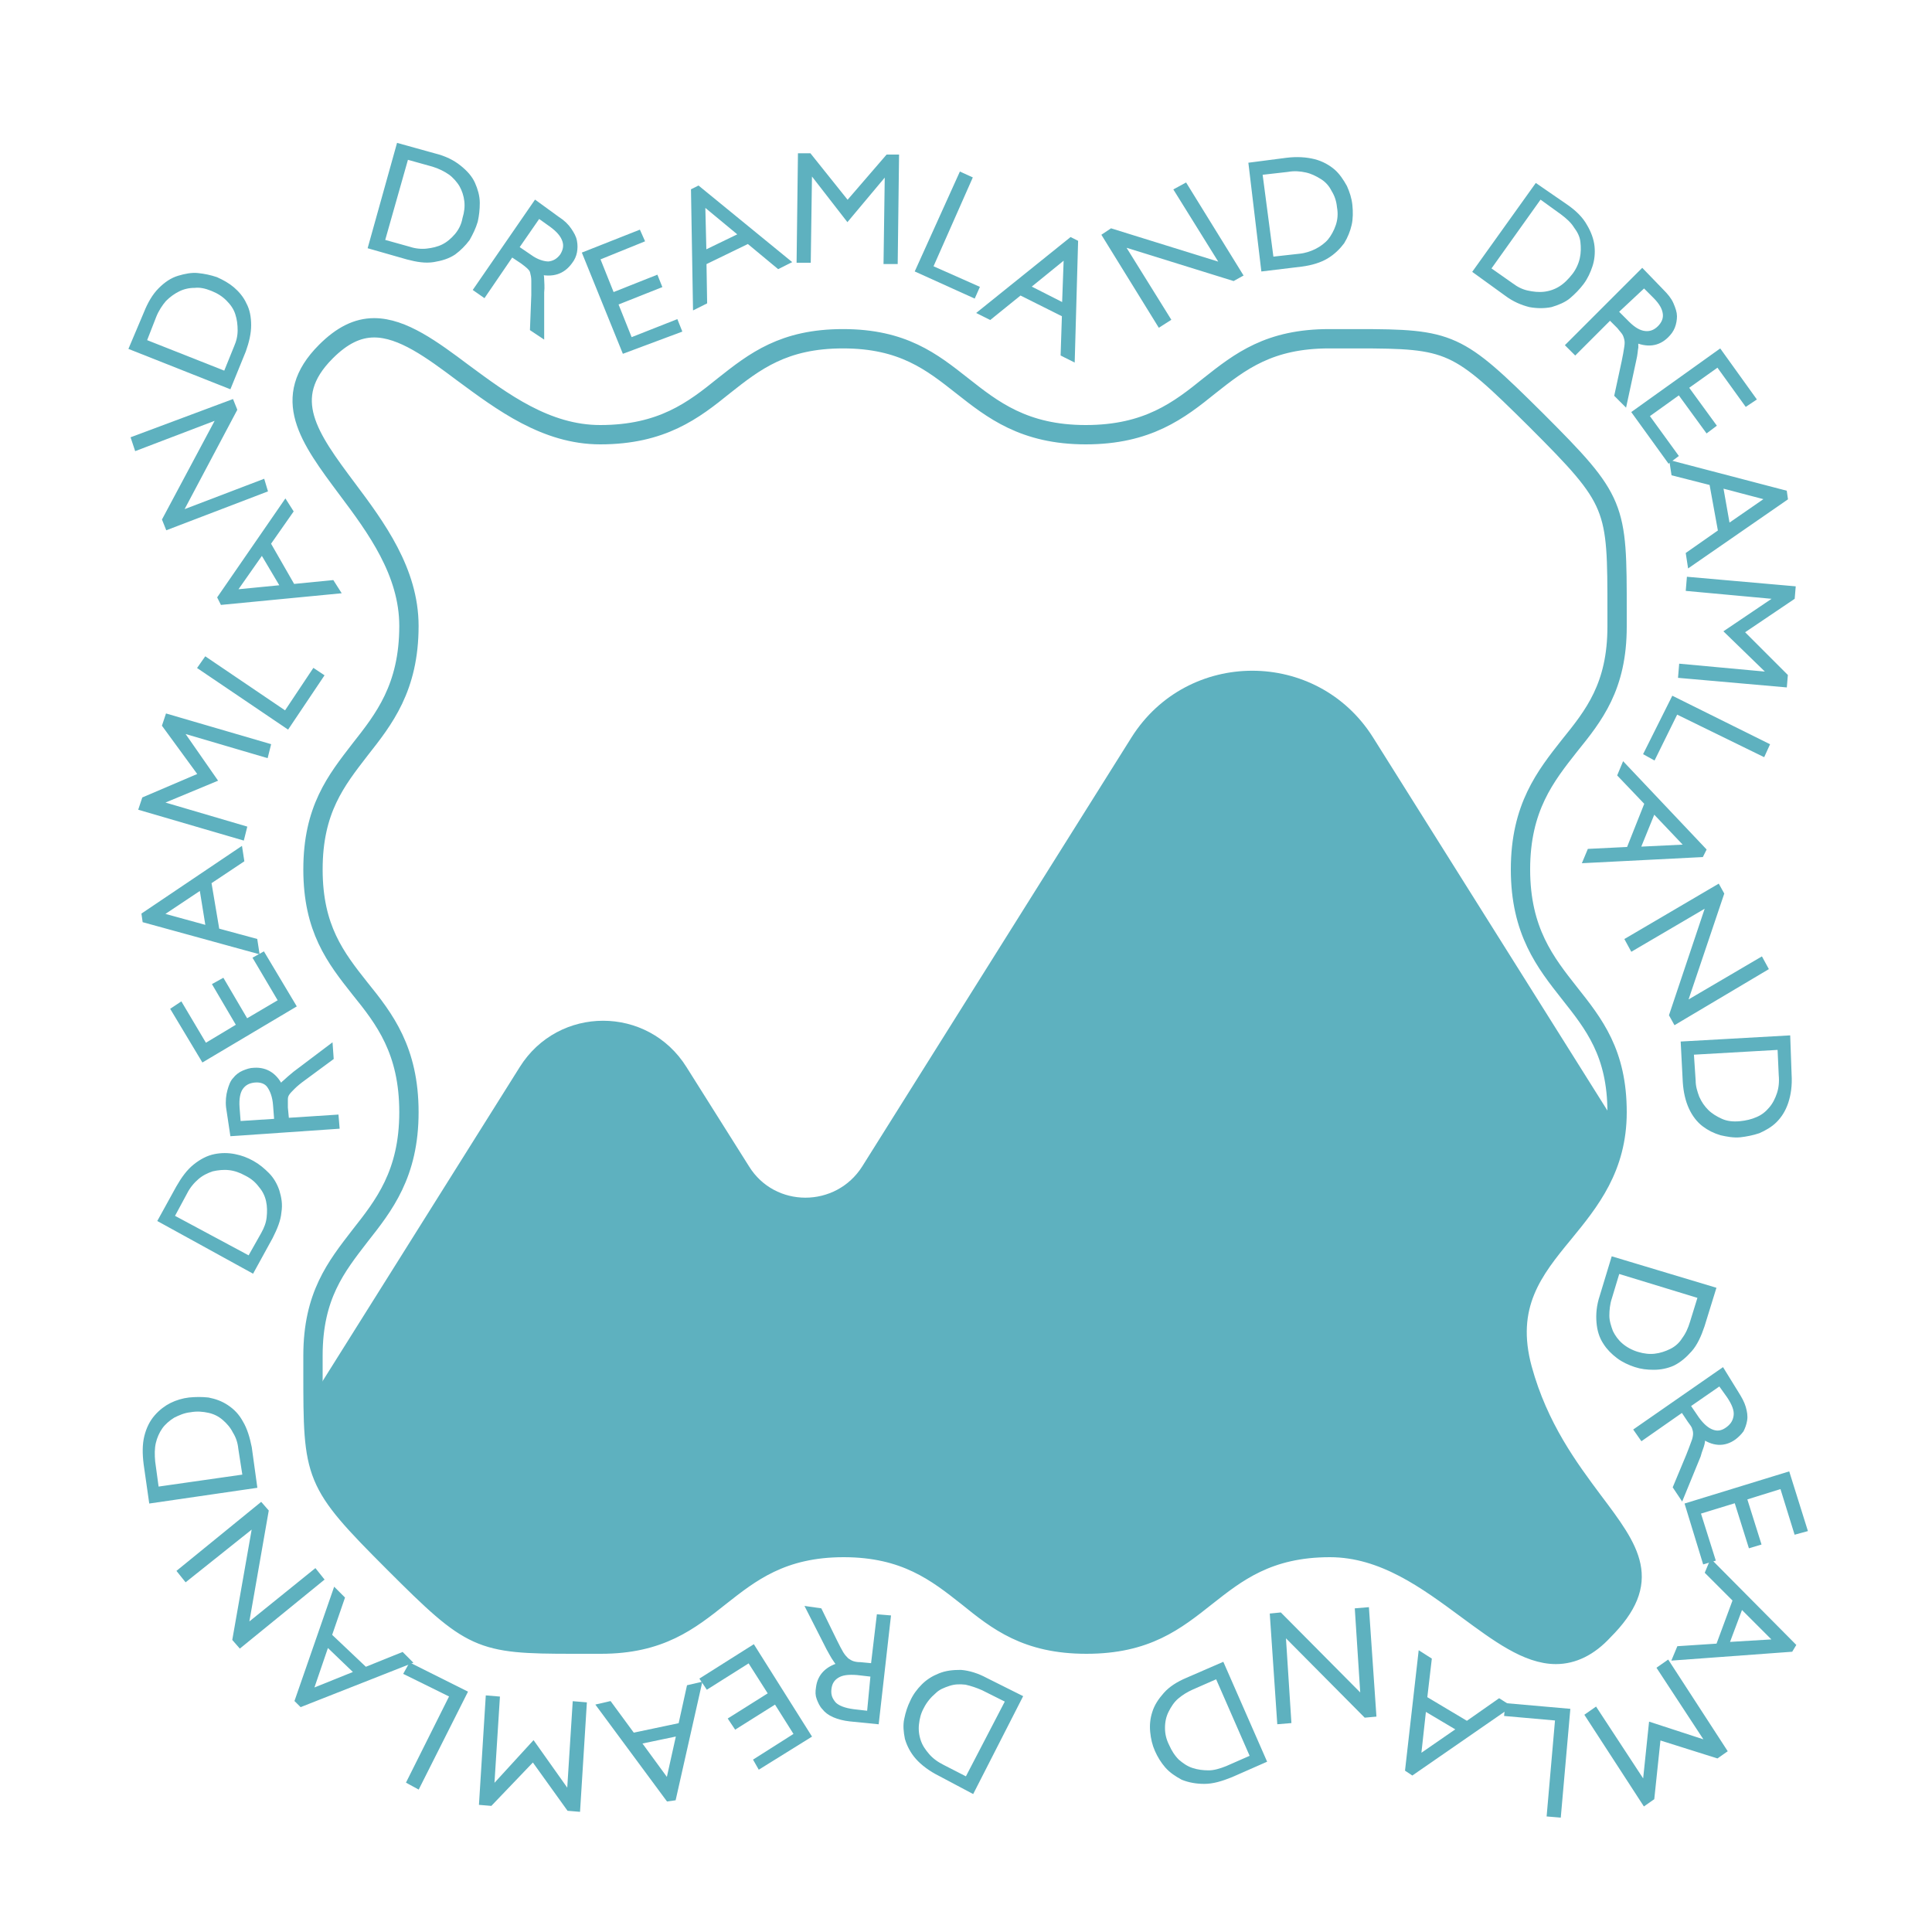 <?xml version="1.0" encoding="utf-8"?>
<!-- Generator: Adobe Illustrator 23.0.0, SVG Export Plug-In . SVG Version: 6.00 Build 0)  -->
<svg version="1.1" id="圖層_1" xmlns="http://www.w3.org/2000/svg" xmlns:xlink="http://www.w3.org/1999/xlink" x="0px" y="0px"
	 viewBox="0 0 300 300" style="enable-background:new 0 0 300 300;" xml:space="preserve">
<style type="text/css">
	.st0{fill:none;stroke:#5EB1BF;stroke-width:3;stroke-miterlimit:10;}
	.st1{clip-path:url(#SVGID_2_);fill:#5EB1BF;}
	.st2{fill:#5EB1BF;stroke:#5EB1BF;stroke-miterlimit:10;}
</style>
<path class="st0" d="M241.6,256.9c-4.4,0-8.9-3.4-13.8-7c-6.1-4.5-12.9-9.6-21.3-9.6c-9.6,0-14.5,3.9-19.2,7.6
	c-4.8,3.8-9.3,7.4-18.6,7.4c-9.3,0-13.8-3.6-18.5-7.4c-4.7-3.7-9.6-7.6-19.2-7.6c-9.6,0-14.5,3.9-19.2,7.6
	c-4.8,3.8-9.3,7.4-18.5,7.4h-4.3c-14.6,0-15.7-0.5-27.8-12.6c-12.6-12.6-12.6-13.3-12.6-29.8v-2.4c0-9.3,3.6-13.8,7.3-18.6
	c3.7-4.7,7.6-9.6,7.6-19.2c0-9.6-3.8-14.5-7.6-19.2c-3.8-4.8-7.3-9.3-7.3-18.5c0-9.3,3.6-13.8,7.3-18.6c3.7-4.7,7.6-9.6,7.6-19.2
	c0-8.4-5.1-15.3-9.6-21.3c-5.9-7.9-10.5-14.1-3.3-21.3c2.5-2.5,4.9-3.7,7.5-3.7c4.4,0,9,3.4,13.8,7c6.1,4.5,12.9,9.6,21.3,9.6
	c9.6,0,14.5-3.8,19.2-7.6c4.8-3.8,9.3-7.3,18.5-7.3c9.3,0,13.8,3.6,18.5,7.3c4.7,3.7,9.6,7.6,19.2,7.6c9.6,0,14.5-3.8,19.2-7.6
	c4.8-3.8,9.3-7.3,18.6-7.3h4.3c14.6,0,15.6,0.5,27.8,12.6c12.6,12.6,12.6,13.3,12.6,29.8v2.3c0,9.3-3.6,13.8-7.4,18.5
	c-3.7,4.7-7.6,9.6-7.6,19.2c0,9.6,3.9,14.5,7.6,19.2c3.8,4.8,7.4,9.3,7.4,18.5c0,8.6-4.2,13.8-8.3,18.8c-4.7,5.7-9.1,11.2-6.4,21.1
	c2.5,9.1,7.2,15.4,11,20.5c5.8,7.7,9.3,12.4,1.6,20.1C246.7,255.7,244.2,256.9,241.6,256.9z"/>
<g>
	<g>
		<g>
			<defs>
				<path id="SVGID_1_" d="M241.6,256.9c-4.4,0-8.9-3.4-13.8-7c-6.1-4.5-12.9-9.6-21.3-9.6c-9.6,0-14.5,3.9-19.2,7.6
					c-4.8,3.8-9.3,7.4-18.6,7.4c-9.3,0-13.8-3.6-18.5-7.4c-4.7-3.7-9.6-7.6-19.2-7.6c-9.6,0-14.5,3.9-19.2,7.6
					c-4.8,3.8-9.3,7.4-18.5,7.4h-4.3c-14.6,0-15.7-0.5-27.8-12.6c-12.6-12.6-12.6-13.3-12.6-29.8v-2.4c0-9.3,3.6-13.8,7.3-18.6
					c3.7-4.7,7.6-9.6,7.6-19.2c0-9.6-3.8-14.5-7.6-19.2c-3.8-4.8-7.3-9.3-7.3-18.5c0-9.3,3.6-13.8,7.3-18.6
					c3.7-4.7,7.6-9.6,7.6-19.2c0-8.4-5.1-15.3-9.6-21.3c-5.9-7.9-10.5-14.1-3.3-21.3c2.5-2.5,4.9-3.7,7.5-3.7c4.4,0,9,3.4,13.8,7
					c6.1,4.5,12.9,9.6,21.3,9.6c9.6,0,14.5-3.8,19.2-7.6c4.8-3.8,9.3-7.3,18.5-7.3c9.3,0,13.8,3.6,18.5,7.3
					c4.7,3.7,9.6,7.6,19.2,7.6c9.6,0,14.5-3.8,19.2-7.6c4.8-3.8,9.3-7.3,18.6-7.3h4.3c14.6,0,15.6,0.5,27.8,12.6
					c12.6,12.6,12.6,13.3,12.6,29.8v2.3c0,9.3-3.6,13.8-7.4,18.5c-3.7,4.7-7.6,9.6-7.6,19.2c0,9.6,3.9,14.5,7.6,19.2
					c3.8,4.8,7.4,9.3,7.4,18.5c0,8.6-4.2,13.8-8.3,18.8c-4.7,5.7-9.1,11.2-6.4,21.1c2.5,9.1,7.2,15.4,11,20.5
					c5.8,7.7,9.3,12.4,1.6,20.1C246.7,255.7,244.2,256.9,241.6,256.9z"/>
			</defs>
			<clipPath id="SVGID_2_">
				<use xlink:href="#SVGID_1_"  style="overflow:visible;"/>
			</clipPath>
			<path class="st1" d="M213.2,114.5c-8.7-13.8-28.8-13.8-37.5,0l-41.8,66.6c-4.1,6.5-13.6,6.5-17.6,0l-9.7-15.4
				c-6-9.6-19.9-9.6-25.9,0l-60.2,95.9h62.9h83.4h138.8L213.2,114.5z"/>
		</g>
	</g>
</g>
<g>
	<path class="st2" d="M67.4,24.3c1.6,0.4,2.8,1,3.8,1.8c1,0.8,1.7,1.6,2.1,2.5c0.4,0.9,0.7,1.9,0.7,2.9s-0.1,1.9-0.3,2.8
		c-0.3,1-0.7,1.8-1.2,2.7c-0.6,0.8-1.3,1.5-2.1,2.1c-0.9,0.6-1.9,0.9-3.1,1.1c-1.2,0.2-2.5,0-4-0.4l-5.6-1.6L62,22.8L67.4,24.3z
		 M59.2,37.6l4.3,1.2c0.9,0.3,1.9,0.4,2.8,0.3c0.9-0.1,1.8-0.3,2.6-0.7c0.8-0.4,1.5-1,2.1-1.7c0.6-0.7,1.1-1.6,1.3-2.7
		c0.3-1,0.4-1.9,0.3-2.8c-0.1-0.9-0.4-1.8-0.8-2.5s-1.1-1.5-1.8-2s-1.7-1-2.7-1.3l-4.3-1.2L59.2,37.6z"/>
	<path class="st2" d="M86.5,34.1c0.8,0.5,1.4,1.1,1.8,1.7s0.7,1.1,0.8,1.7c0.1,0.5,0.1,1.1,0,1.6c-0.1,0.5-0.3,1-0.7,1.5
		c-1.1,1.5-2.6,2-4.7,1.5c0.2,0.3,0.3,0.8,0.3,1.3c0,0.5,0.1,1.1,0,2L84,51.8L82.8,51l0.2-5.2c0-0.9,0-1.6,0-2.2s-0.1-1-0.2-1.4
		s-0.3-0.6-0.6-0.9c-0.2-0.2-0.6-0.5-1-0.8l-1.8-1.2l-4.3,6.3l-1-0.7l9.1-13.2L86.5,34.1z M80,38.5l2.2,1.5c1.1,0.8,2.2,1.1,3,1.1
		c0.9-0.1,1.6-0.5,2.2-1.3c0.5-0.8,0.7-1.6,0.4-2.5s-1-1.7-2.1-2.5l-2.1-1.5L80,38.5z"/>
	<path class="st2" d="M99.5,37.2L92.6,40l2.4,6l6.8-2.7l0.4,1l-6.8,2.7l2.4,6l7.1-2.8l0.4,1L97,54.3L91,39.5l8.1-3.2L99.5,37.2z"/>
	<path class="st2" d="M122.1,40.6l-1.2,0.6l-4.7-3.9l-7,3.4l0.1,6.1l-1.2,0.6l-0.3-17.7l0.6-0.3L122.1,40.6z M109,31.2l0.2,8.3
		l6.2-3L109,31.2z"/>
	<path class="st2" d="M137.9,24.5l1.2,0l-0.2,16l-1.2,0l0.2-14.2h-0.1l-6.2,7.4l-5.9-7.6h-0.1l-0.2,14.2l-1.2,0l0.2-16l1.2,0l6,7.5
		L137.9,24.5z"/>
	<path class="st2" d="M144.3,41.6l7.2,3.2l-0.4,0.9l-8.4-3.8l6.6-14.6l1.1,0.5L144.3,41.6z"/>
	<path class="st2" d="M166.4,55.5l-1.2-0.6l0.2-6.1l-7-3.5l-4.7,3.8l-1.2-0.6l13.8-11.1l0.6,0.3L166.4,55.5z M165.7,39.4l-6.4,5.2
		l6.1,3.1L165.7,39.4z"/>
	<path class="st2" d="M192.4,42.6l-0.9,0.5l-17.7-5.5l7.4,11.9l-1.1,0.7l-8.4-13.6l0.9-0.6l17.7,5.5l-7.4-11.9L184,29L192.4,42.6z"
		/>
	<path class="st2" d="M199.8,25c1.6-0.2,3-0.1,4.2,0.2c1.2,0.3,2.2,0.9,2.9,1.5s1.3,1.5,1.8,2.4c0.4,0.9,0.7,1.8,0.8,2.8
		c0.1,1,0.1,2-0.1,2.9s-0.6,1.9-1.1,2.7c-0.6,0.8-1.4,1.6-2.4,2.2s-2.3,1-3.8,1.2l-5.8,0.7l-1.9-15.9L199.8,25z M197.3,40.4l4.5-0.5
		c1-0.1,1.9-0.4,2.7-0.8s1.6-1,2.1-1.6s1-1.5,1.3-2.4s0.4-1.9,0.2-3c-0.1-1-0.4-1.9-0.9-2.7c-0.4-0.8-1-1.5-1.8-2s-1.6-0.9-2.5-1.1
		c-0.9-0.2-1.9-0.3-3-0.1l-4.4,0.5L197.3,40.4z"/>
	<path class="st2" d="M243.1,32.2c1.3,0.9,2.3,1.9,2.9,3c0.6,1,1,2.1,1.1,3.1c0.1,1,0,2-0.3,2.9s-0.7,1.8-1.3,2.6
		c-0.6,0.8-1.3,1.5-2,2.1s-1.7,1-2.7,1.3c-1,0.2-2.1,0.2-3.2,0c-1.2-0.3-2.4-0.8-3.6-1.7l-4.7-3.4l9.3-13L243.1,32.2z M230.9,41.8
		l3.7,2.6c0.8,0.6,1.6,1,2.5,1.2s1.8,0.3,2.7,0.2s1.8-0.4,2.6-0.9c0.8-0.5,1.5-1.2,2.2-2.1c0.6-0.8,1-1.7,1.2-2.6
		c0.2-0.9,0.2-1.8,0.1-2.7s-0.5-1.7-1.1-2.5c-0.5-0.8-1.3-1.5-2.1-2.1l-3.6-2.6L230.9,41.8z"/>
	<path class="st2" d="M257.9,45.3c0.7,0.7,1.2,1.3,1.5,2s0.5,1.3,0.5,1.8s-0.1,1.1-0.3,1.6c-0.2,0.5-0.5,0.9-0.9,1.3
		c-1.3,1.3-2.9,1.5-4.9,0.6c0.1,0.4,0.1,0.8,0.1,1.3c-0.1,0.5-0.1,1.1-0.3,1.9l-1.4,6.5l-1-1l1.1-5.1c0.2-0.9,0.3-1.6,0.4-2.2
		c0.1-0.6,0.1-1,0-1.4c-0.1-0.4-0.2-0.7-0.4-1c-0.2-0.3-0.5-0.6-0.8-1l-1.5-1.5l-5.4,5.4l-0.9-0.9L255,42.3L257.9,45.3z M250.7,48.4
		l1.9,1.9c1,1,1.9,1.5,2.8,1.6c0.9,0.1,1.7-0.2,2.4-0.9c0.7-0.7,1-1.5,0.9-2.3c-0.1-0.9-0.6-1.8-1.6-2.8l-1.8-1.8L250.7,48.4z"/>
	<path class="st2" d="M271.2,62.5l-4.4-6.1l-5.2,3.7l4.3,5.9l-0.8,0.6l-4.3-5.9l-5.3,3.8l4.5,6.2l-0.8,0.6l-5.2-7.2l13-9.3l5.1,7.1
		L271.2,62.5z"/>
	<path class="st2" d="M262.5,87.4l-0.2-1.3l5-3.5l-1.4-7.7l-5.9-1.5l-0.2-1.3l17.2,4.5l0.1,0.7L262.5,87.4z M275,77.3l-8-2.1
		l1.2,6.8L275,77.3z"/>
	<path class="st2" d="M277.1,105l-0.1,1.2l-15.9-1.4l0.1-1.2l14.1,1.3v-0.1l-6.9-6.7l8-5.4v-0.1l-14.1-1.3l0.1-1.2l15.9,1.4
		l-0.1,1.2l-8,5.4L277.1,105z"/>
	<path class="st2" d="M260.2,110.3l-3.5,7.1l-0.9-0.5l4.1-8.2l14.3,7.1l-0.5,1.1L260.2,110.3z"/>
	<path class="st2" d="M246.4,133.5l0.5-1.2l6.1-0.3l2.9-7.3l-4.2-4.4l0.5-1.2l12.2,12.9l-0.3,0.6L246.4,133.5z M262.4,131.6l-5.7-6
		l-2.6,6.4L262.4,131.6z"/>
	<path class="st2" d="M260.2,158.5l-0.5-0.9l5.9-17.6l-12.1,7.1l-0.6-1.1l13.8-8.1l0.5,0.9l-5.9,17.5l12.1-7.1l0.6,1.1L260.2,158.5z
		"/>
	<path class="st2" d="M277.7,166.9c0.1,1.6-0.1,3-0.5,4.2c-0.4,1.2-1,2.1-1.7,2.8c-0.7,0.7-1.6,1.2-2.5,1.6
		c-0.9,0.3-1.9,0.5-2.8,0.6c-1,0.1-2-0.1-2.9-0.3c-1-0.3-1.8-0.7-2.6-1.3s-1.5-1.5-2-2.6s-0.8-2.4-0.9-3.9l-0.3-5.8l16-0.9
		L277.7,166.9z M262.5,163.3l0.3,4.5c0,1,0.3,1.9,0.6,2.7c0.4,0.9,0.9,1.6,1.5,2.2c0.6,0.6,1.4,1.1,2.3,1.5s1.9,0.5,3,0.4
		c1-0.1,1.9-0.3,2.8-0.7s1.5-0.9,2.1-1.6s1-1.5,1.3-2.4c0.3-0.9,0.4-1.9,0.3-3l-0.2-4.4L262.5,163.3z"/>
	<path class="st2" d="M264.2,205.8c-0.5,1.5-1.1,2.8-1.9,3.7c-0.8,0.9-1.6,1.6-2.6,2.1c-0.9,0.4-1.9,0.6-2.9,0.6
		c-1,0-1.9-0.1-2.8-0.4c-0.9-0.3-1.8-0.7-2.6-1.3s-1.5-1.3-2-2.1c-0.6-0.9-0.9-1.9-1-3.1s0-2.5,0.5-4l1.7-5.6l15.3,4.6L264.2,205.8z
		 M251.1,197.2l-1.3,4.3c-0.3,0.9-0.4,1.9-0.4,2.8c0,0.9,0.3,1.8,0.6,2.6c0.4,0.8,0.9,1.5,1.6,2.1c0.7,0.6,1.6,1.1,2.6,1.4
		c1,0.3,1.9,0.4,2.8,0.3s1.8-0.4,2.6-0.8c0.8-0.4,1.5-1,2-1.8c0.6-0.8,1-1.7,1.3-2.7l1.3-4.2L251.1,197.2z"/>
	<path class="st2" d="M269.5,216.4c0.5,0.8,0.9,1.5,1.1,2.2c0.2,0.7,0.3,1.3,0.2,1.9c-0.1,0.6-0.3,1.1-0.5,1.5
		c-0.3,0.4-0.7,0.8-1.1,1.1c-1.5,1.1-3.2,1-4.9-0.3c0,0.4,0,0.8-0.1,1.3c-0.1,0.5-0.4,1.1-0.6,1.9l-2.5,6.1l-0.8-1.2l2-4.8
		c0.3-0.8,0.6-1.5,0.8-2.1c0.2-0.5,0.3-1,0.3-1.4s-0.1-0.7-0.2-1c-0.1-0.3-0.4-0.7-0.7-1.1l-1.2-1.8l-6.3,4.4l-0.7-1l13.1-9.1
		L269.5,216.4z M261.9,218.2l1.5,2.2c0.8,1.1,1.6,1.8,2.5,2.1c0.9,0.3,1.7,0.1,2.5-0.5c0.8-0.6,1.2-1.3,1.3-2.2s-0.3-1.9-1.1-3.1
		l-1.5-2.1L261.9,218.2z"/>
	<path class="st2" d="M279,237.7l-2.2-7.1l-6.1,1.9l2.2,7l-1,0.3l-2.2-7l-6.2,1.9l2.3,7.3l-1,0.3l-2.6-8.5l15.3-4.7l2.6,8.3
		L279,237.7z"/>
	<path class="st2" d="M260.3,257.3l0.5-1.2l6.1-0.4l2.7-7.3l-4.3-4.3l0.5-1.2l12.5,12.6L278,256L260.3,257.3z M276.2,255l-5.9-5.9
		l-2.4,6.4L276.2,255z"/>
	<path class="st2" d="M256.4,279.1l-1,0.7l-8.7-13.4l1-0.7l7.8,11.9l0,0l1-9.6l9.2,3l0,0l-7.8-11.9l1-0.7l8.7,13.4l-1,0.7l-9.2-2.9
		L256.4,279.1z"/>
	<path class="st2" d="M242,266.7l-7.9-0.7l0.1-1l9.1,0.8l-1.4,15.9l-1.2-0.1L242,266.7z"/>
	<path class="st2" d="M220.7,257.1l1.1,0.7l-0.7,6l6.7,4l5-3.5l1.1,0.7l-14.6,10.1l-0.6-0.4L220.7,257.1z M220.1,273.2l6.8-4.7
		l-5.9-3.5L220.1,273.2z"/>
	<path class="st2" d="M197.7,251l1-0.1l13.1,13.2l-0.9-13.9l1.2-0.1l1.1,16l-1.1,0.1l-13-13.1l0.9,14l-1.2,0.1L197.7,251z"/>
	<path class="st2" d="M191.1,275.5c-1.5,0.6-2.8,1-4.1,1c-1.2,0-2.3-0.2-3.3-0.6c-0.9-0.5-1.7-1-2.4-1.8c-0.6-0.7-1.1-1.5-1.5-2.4
		c-0.4-0.9-0.6-1.8-0.7-2.8c-0.1-1,0-2,0.3-2.9c0.3-1,0.9-1.9,1.7-2.8s1.9-1.6,3.3-2.2l5.3-2.3l6.4,14.6L191.1,275.5z M189.1,260.1
		l-4.1,1.8c-0.9,0.4-1.7,0.9-2.4,1.5s-1.2,1.4-1.6,2.2s-0.6,1.7-0.6,2.7s0.2,1.9,0.7,2.9c0.4,0.9,0.9,1.7,1.6,2.4
		c0.7,0.6,1.4,1.1,2.3,1.4c0.9,0.3,1.8,0.4,2.7,0.4s1.9-0.3,2.9-0.7l4.1-1.8L189.1,260.1z"/>
	<path class="st2" d="M146,275.3c-1.4-0.7-2.6-1.6-3.4-2.5c-0.8-0.9-1.3-1.9-1.6-2.9c-0.2-1-0.3-2-0.1-2.9c0.2-1,0.5-1.9,0.9-2.7
		c0.4-0.9,1-1.7,1.7-2.4c0.7-0.7,1.5-1.2,2.5-1.6s2-0.5,3.2-0.5c1.2,0.1,2.5,0.5,3.8,1.2l5.2,2.6l-7.3,14.3L146,275.3z M156.7,264
		l-4-2c-0.9-0.4-1.8-0.7-2.7-0.9c-0.9-0.1-1.8-0.1-2.7,0.2s-1.7,0.6-2.4,1.3c-0.7,0.6-1.4,1.4-1.9,2.4c-0.5,0.9-0.7,1.8-0.8,2.7
		c-0.1,0.9,0,1.8,0.3,2.7c0.3,0.9,0.8,1.6,1.4,2.3s1.4,1.3,2.4,1.8l3.9,2L156.7,264z"/>
	<path class="st2" d="M132,266.8c-0.9-0.1-1.7-0.3-2.4-0.6s-1.2-0.7-1.5-1.1c-0.4-0.4-0.6-0.9-0.8-1.4s-0.2-1-0.1-1.6
		c0.2-1.8,1.4-3,3.5-3.5c-0.3-0.2-0.6-0.5-0.9-1c-0.3-0.4-0.6-1-1-1.7l-3-5.9l1.4,0.2l2.3,4.7c0.4,0.8,0.7,1.4,1,1.9
		s0.6,0.8,0.9,1.1c0.3,0.2,0.6,0.4,0.9,0.5c0.3,0.1,0.7,0.2,1.3,0.2l2.1,0.2l0.9-7.6l1.2,0.1l-1.8,15.9L132,266.8z M135.7,259.9
		l-2.6-0.3c-1.4-0.1-2.4,0-3.2,0.5c-0.8,0.5-1.2,1.2-1.3,2.2c-0.1,1,0.2,1.7,0.8,2.4c0.6,0.6,1.6,1,3.1,1.2l2.6,0.3L135.7,259.9z"/>
	<path class="st2" d="M117.6,273.4l6.3-4l-3.4-5.4l-6.2,3.9l-0.6-0.9l6.2-3.9l-3.5-5.5l-6.5,4.1l-0.6-0.9l7.6-4.8l8.5,13.5l-7.4,4.6
		L117.6,273.4z"/>
	<path class="st2" d="M93.3,265l1.3-0.3l3.6,4.9l7.6-1.6l1.3-5.9l1.3-0.3l-3.9,17.3l-0.7,0.1L93.3,265z M103.8,277.1l1.8-8.1
		l-6.7,1.4L103.8,277.1z"/>
	<path class="st2" d="M76.1,279.9l-1.2-0.1l1-16l1.2,0.1l-0.9,14.2h0.1l6.5-7.1l5.6,7.9h0.1l0.9-14.2l1.2,0.1l-1,16l-1.2-0.1
		l-5.6-7.8L76.1,279.9z"/>
	<path class="st2" d="M70.4,263.2l-7.1-3.5l0.5-0.9l8.2,4.1l-7.2,14.3l-1.1-0.6L70.4,263.2z"/>
	<path class="st2" d="M52.1,247.3l0.9,0.9l-2,5.8l5.7,5.4l5.7-2.3l0.9,0.9l-16.5,6.5l-0.5-0.5L52.1,247.3z M48,262.9l7.7-3.1l-5-4.8
		L48,262.9z"/>
	<path class="st2" d="M40.5,233.9l0.7,0.8L38,253l10.9-8.8l0.8,1l-12.4,10.1l-0.7-0.8l3.2-18.2L28.9,245l-0.8-1L40.5,233.9z"/>
	<path class="st2" d="M22.8,227.3c-0.2-1.6-0.2-3,0.1-4.2c0.3-1.2,0.8-2.2,1.5-3c0.7-0.8,1.5-1.4,2.3-1.8s1.8-0.7,2.7-0.8
		c1-0.1,2-0.1,2.9,0c1,0.2,1.9,0.5,2.8,1.1c0.9,0.6,1.6,1.3,2.2,2.4c0.6,1,1,2.3,1.3,3.8l0.8,5.8l-15.8,2.3L22.8,227.3z M38.2,229.4
		l-0.7-4.5c-0.1-1-0.4-1.9-0.9-2.7c-0.4-0.8-1-1.5-1.7-2.1c-0.7-0.6-1.5-1-2.4-1.2s-1.9-0.3-3-0.1c-1,0.1-1.9,0.5-2.7,0.9
		c-0.8,0.5-1.5,1.1-2,1.8c-0.5,0.7-0.9,1.6-1.1,2.5c-0.2,0.9-0.2,1.9-0.1,3l0.6,4.4L38.2,229.4z"/>
	<path class="st2" d="M27.8,184.5c0.8-1.4,1.6-2.5,2.6-3.3s2-1.3,3-1.5c1-0.2,2-0.2,3,0s1.8,0.5,2.7,1c0.9,0.5,1.6,1.1,2.3,1.8
		c0.7,0.7,1.2,1.6,1.5,2.5c0.3,1,0.5,2,0.3,3.2c-0.1,1.2-0.6,2.4-1.3,3.8l-2.8,5.1l-14-7.7L27.8,184.5z M38.8,195.6l2.2-3.9
		c0.5-0.9,0.8-1.7,0.9-2.6s0.1-1.8-0.1-2.7s-0.6-1.7-1.2-2.4c-0.6-0.8-1.3-1.4-2.3-1.9c-0.9-0.5-1.8-0.8-2.7-0.9s-1.8,0-2.7,0.2
		c-0.9,0.3-1.7,0.7-2.4,1.3c-0.7,0.6-1.4,1.4-1.9,2.4l-2.1,3.9L38.8,195.6z"/>
	<path class="st2" d="M35.6,171.9c-0.1-0.9,0-1.8,0.2-2.5c0.2-0.7,0.4-1.3,0.8-1.7c0.3-0.4,0.8-0.8,1.3-1c0.5-0.2,1-0.4,1.6-0.4
		c1.8-0.1,3.2,0.8,4.1,2.8c0.2-0.4,0.4-0.7,0.8-1c0.3-0.3,0.9-0.8,1.5-1.3l5.3-4l0.1,1.4l-4.2,3.1c-0.7,0.5-1.3,1-1.7,1.4
		c-0.4,0.4-0.7,0.7-0.9,1c-0.2,0.3-0.3,0.6-0.3,1c0,0.3,0,0.8,0,1.3l0.2,2.1l7.7-0.5l0.1,1.2l-16,1.1L35.6,171.9z M43.1,174.2
		l-0.2-2.6c-0.1-1.4-0.5-2.4-1-3.1s-1.4-1-2.4-0.9c-1,0.1-1.7,0.5-2.2,1.2c-0.5,0.7-0.7,1.8-0.6,3.2l0.2,2.6L43.1,174.2z"/>
	<path class="st2" d="M28,156.2l3.8,6.4l5.5-3.3l-3.7-6.3l0.9-0.5l3.7,6.3l5.6-3.3l-3.9-6.6l0.9-0.5l4.6,7.7l-13.8,8.2l-4.5-7.5
		L28,156.2z"/>
	<path class="st2" d="M37.2,132.2l0.2,1.3l-5.1,3.4l1.3,7.7l5.9,1.6l0.2,1.3l-17.1-4.7l-0.1-0.7L37.2,132.2z M24.5,142.1l8,2.2
		l-1.1-6.8L24.5,142.1z"/>
	<path class="st2" d="M25.7,112.6l0.4-1.2l15.4,4.5l-0.3,1.2l-13.6-4l0,0l5.5,7.9l-8.9,3.7l0,0l13.6,4l-0.3,1.2l-15.4-4.5l0.4-1.2
		l8.9-3.8L25.7,112.6z"/>
	<path class="st2" d="M44.4,111l4.4-6.6l0.9,0.6l-5.1,7.6l-13.3-9l0.7-1L44.4,111z"/>
	<path class="st2" d="M44.3,78.3l0.7,1.1l-3.5,5l3.9,6.8l6.1-0.6l0.7,1.1l-17.6,1.7l-0.3-0.6L44.3,78.3z M36,92.1l8.2-0.8l-3.5-5.9
		L36,92.1z"/>
	<path class="st2" d="M35.9,62.6l0.4,1l-8.7,16.4l13.1-5L41,76l-14.9,5.7l-0.4-1l8.7-16.3l-13.1,5l-0.4-1.2L35.9,62.6z"/>
	<path class="st2" d="M22.8,48.7c0.6-1.5,1.3-2.7,2.2-3.6c0.9-0.9,1.8-1.5,2.8-1.8c1-0.3,2-0.5,2.9-0.4c1,0.1,1.9,0.3,2.8,0.6
		c0.9,0.4,1.8,0.9,2.5,1.5s1.4,1.4,1.8,2.3c0.5,0.9,0.7,2,0.7,3.2s-0.3,2.5-0.8,3.9l-2.2,5.4l-14.9-5.9L22.8,48.7z M35.1,58.2
		l1.7-4.2c0.4-0.9,0.6-1.8,0.6-2.7c0-0.9-0.1-1.8-0.4-2.7s-0.8-1.6-1.5-2.3c-0.7-0.7-1.5-1.2-2.5-1.6c-1-0.4-1.9-0.6-2.8-0.5
		c-0.9,0-1.8,0.2-2.6,0.6c-0.8,0.4-1.5,0.9-2.2,1.6c-0.6,0.7-1.2,1.6-1.6,2.6l-1.6,4.1L35.1,58.2z"/>
</g>
</svg>
